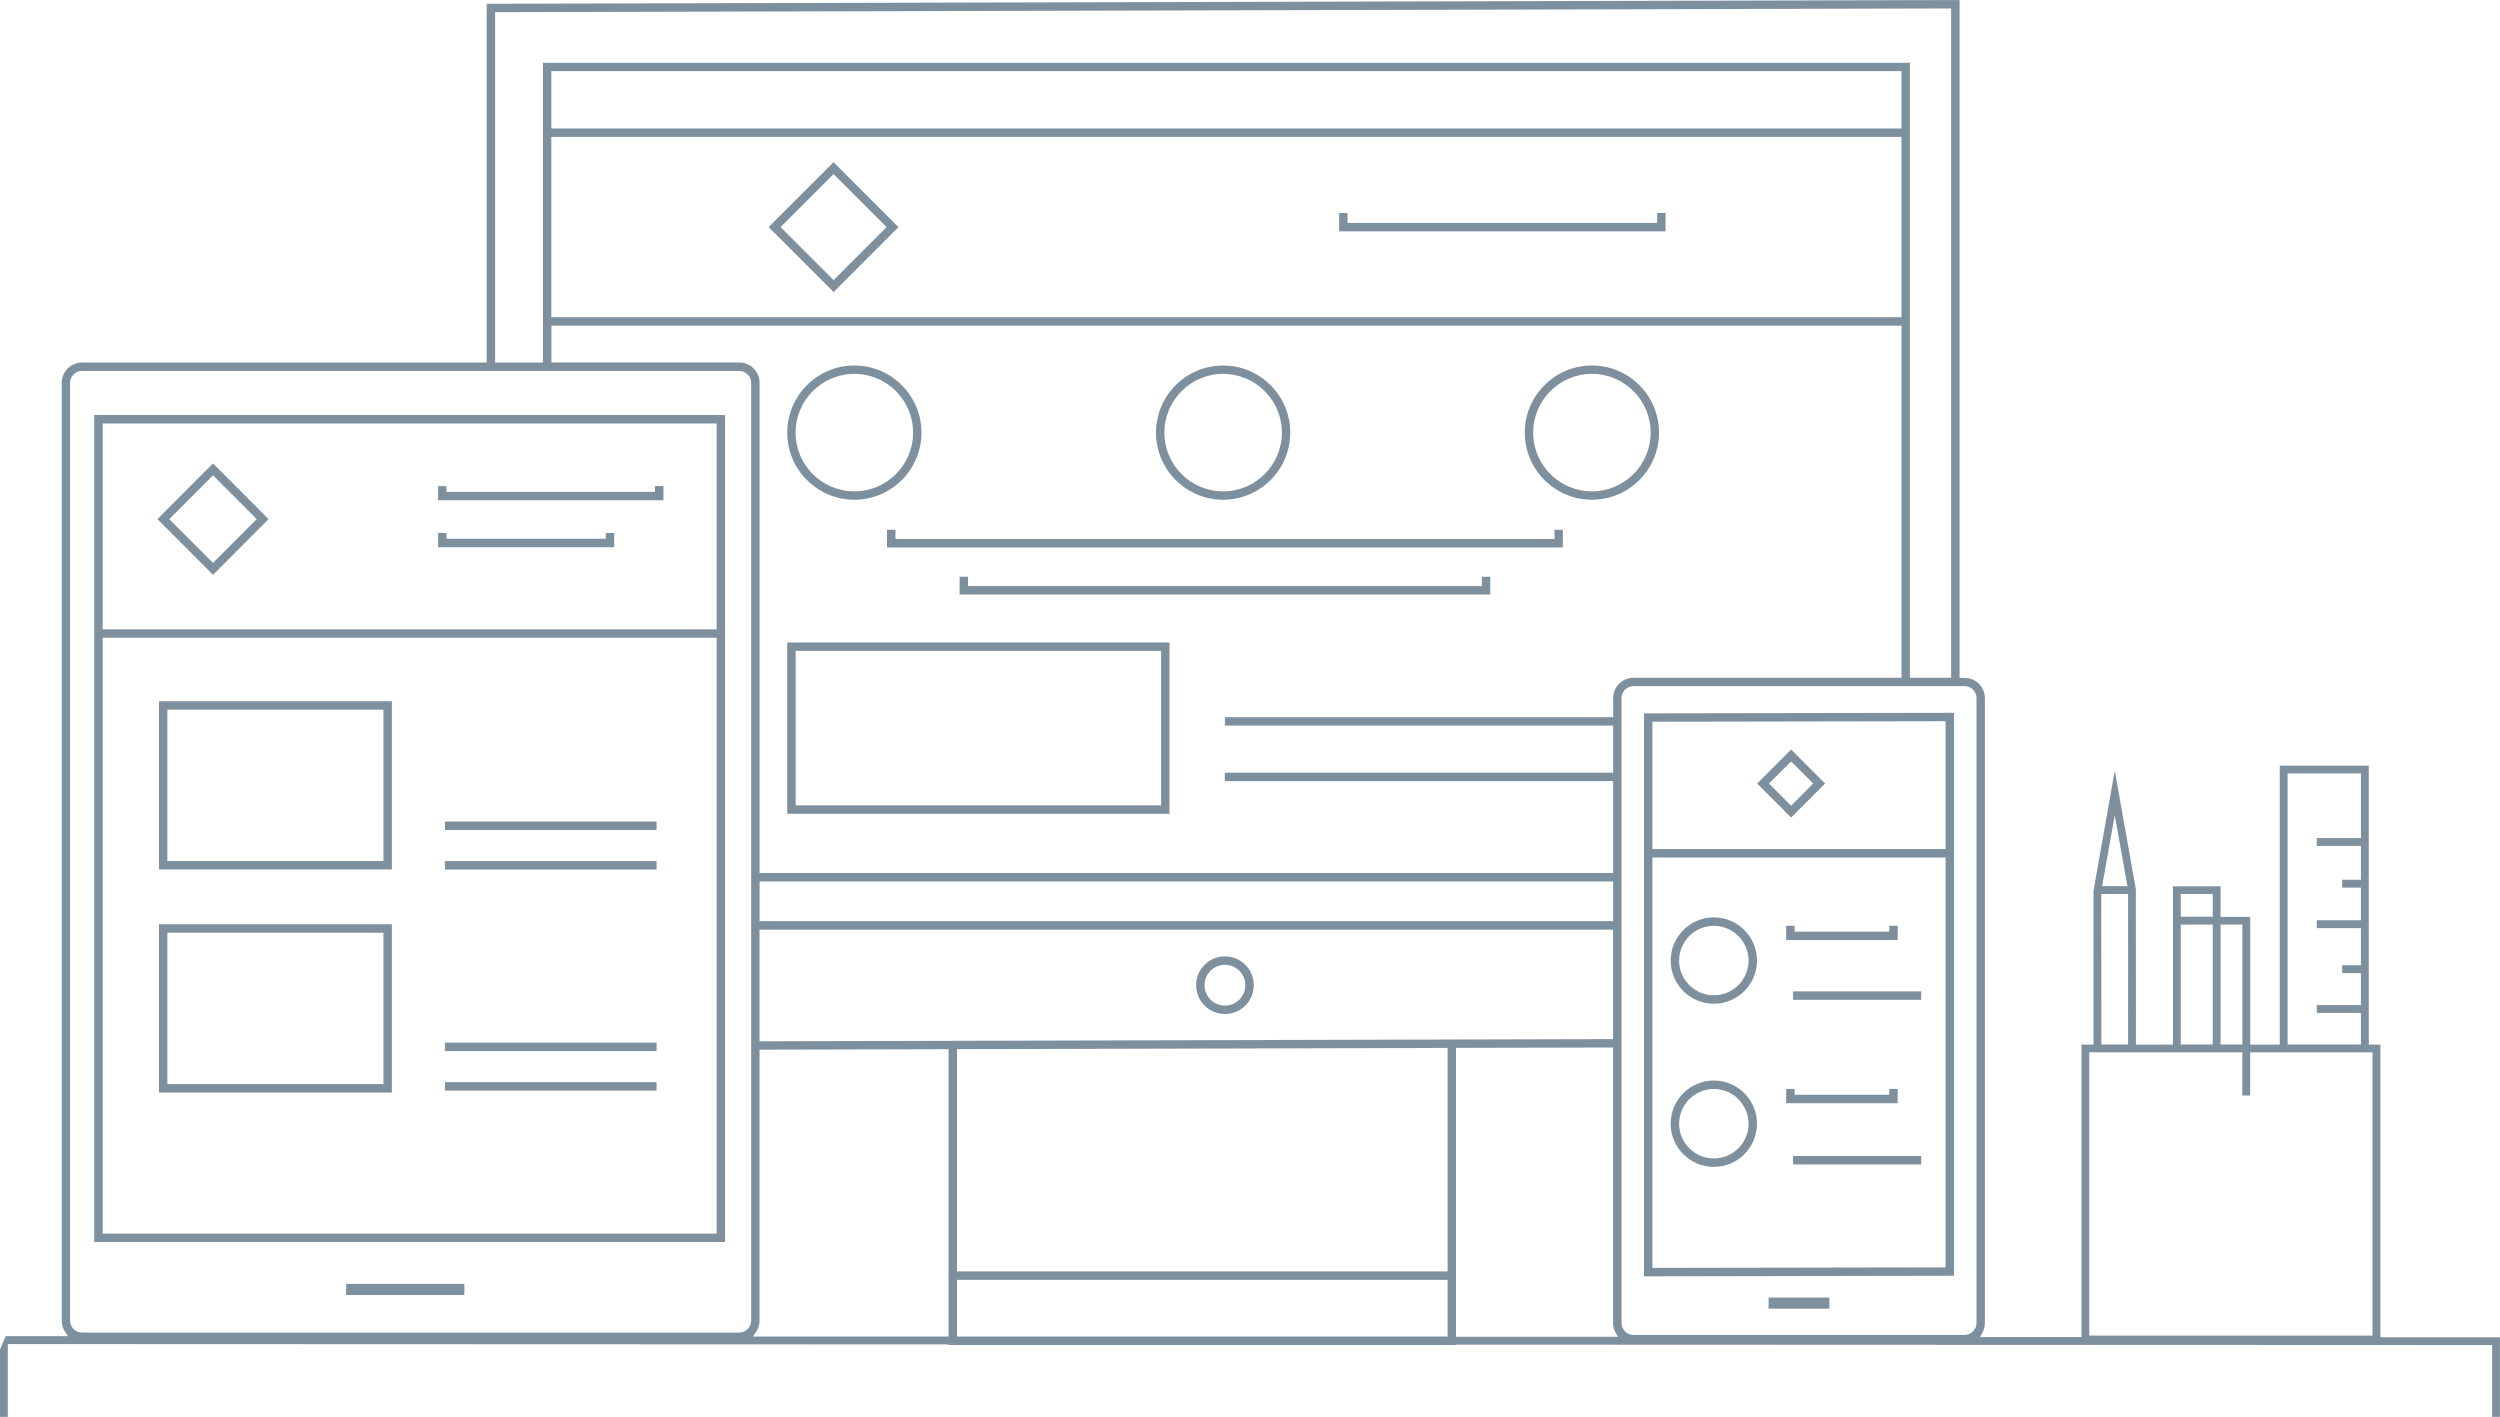 <?xml version="1.0" encoding="UTF-8"?>
<svg id="Layer_2" data-name="Layer 2" xmlns="http://www.w3.org/2000/svg" viewBox="0 0 470.74 266.78">
  <defs>
    <style>
      .cls-1 {
        fill: #7e909e;
      }
    </style>
  </defs>
  <g id="Layer_1-2" data-name="Layer 1">
    <path class="cls-1" d="m17.74,78.15v155.71h118.79V78.15H17.74Zm117.2,154.13H19.33v-112.2h115.61v112.2Zm0-113.78H19.33v-38.76h115.61v38.76Z"/>
    <polygon class="cls-1" points="82.49 91.53 82.49 94.2 124.92 94.2 124.92 91.53 123.33 91.53 123.33 92.62 84.07 92.62 84.07 91.53 82.49 91.53"/>
    <polygon class="cls-1" points="82.49 100.36 82.49 103.04 115.64 103.04 115.64 100.36 114.06 100.36 114.06 101.45 84.07 101.45 84.07 100.36 82.49 100.36"/>
    <path class="cls-1" d="m50.58,97.75l-10.47-10.49-10.47,10.49,10.47,10.49,10.47-10.49Zm-10.47-8.24l8.23,8.24-8.23,8.24-8.23-8.24,8.23-8.24Z"/>
    <path class="cls-1" d="m367.94,240.22v-106l-58.38.1v106.01l58.38-.11Zm-56.8-104.32l55.21-.1v24.08h-55.21v-23.98Zm0,25.57h55.21v77.17h-.5l-54.71.1v-77.27Z"/>
    <path class="cls-1" d="m322.71,172.74c-4.48,0-8.13,3.65-8.13,8.13s3.65,8.13,8.13,8.13,8.13-3.65,8.13-8.13-3.65-8.13-8.13-8.13Zm0,14.67c-3.61,0-6.54-2.94-6.54-6.54s2.94-6.54,6.54-6.54,6.54,2.94,6.54,6.54-2.94,6.54-6.54,6.54Z"/>
    <polygon class="cls-1" points="336.33 174.32 336.33 177.01 357.33 177.01 357.33 174.32 355.74 174.32 355.74 175.42 337.92 175.42 337.92 174.32 336.33 174.32"/>
    <rect class="cls-1" x="337.63" y="186.67" width="24.12" height="1.59"/>
    <rect class="cls-1" x="337.63" y="217.67" width="24.12" height="1.59"/>
    <path class="cls-1" d="m322.71,203.46c-4.48,0-8.13,3.65-8.13,8.13s3.65,8.13,8.13,8.13,8.13-3.65,8.13-8.13-3.65-8.13-8.13-8.13Zm0,14.67c-3.61,0-6.54-2.94-6.54-6.54s2.94-6.54,6.54-6.54,6.54,2.94,6.54,6.54-2.94,6.54-6.54,6.54Z"/>
    <polygon class="cls-1" points="336.33 205.04 336.33 207.73 357.33 207.73 357.33 205.04 355.74 205.04 355.74 206.14 337.92 206.14 337.92 205.04 336.33 205.04"/>
    <path class="cls-1" d="m343.66,147.54l-6.4-6.41-6.4,6.41,6.4,6.41,6.4-6.41Zm-6.4-4.16l4.16,4.16-4.16,4.17-4.16-4.17,4.16-4.16Z"/>
    <path class="cls-1" d="m230.65,180.08c-2.99,0-5.42,2.43-5.42,5.43s2.43,5.43,5.42,5.43,5.43-2.43,5.43-5.43-2.43-5.43-5.43-5.43Zm0,9.27c-2.12,0-3.84-1.72-3.84-3.84s1.72-3.84,3.84-3.84,3.84,1.72,3.84,3.84-1.72,3.84-3.84,3.84Z"/>
    <path class="cls-1" d="m160.87,68.82c-6.97,0-12.64,5.67-12.64,12.64s5.67,12.64,12.64,12.64,12.64-5.67,12.64-12.64-5.67-12.64-12.64-12.64Zm0,23.7c-6.1,0-11.06-4.96-11.06-11.06s4.96-11.06,11.06-11.06,11.06,4.96,11.06,11.06-4.96,11.06-11.06,11.06Z"/>
    <path class="cls-1" d="m230.31,68.82c-6.97,0-12.64,5.67-12.64,12.64s5.67,12.64,12.64,12.64,12.64-5.67,12.64-12.64-5.67-12.64-12.64-12.64Zm0,23.7c-6.1,0-11.06-4.96-11.06-11.06s4.96-11.06,11.06-11.06,11.06,4.96,11.06,11.06-4.96,11.06-11.06,11.06Z"/>
    <path class="cls-1" d="m299.75,68.82c-6.97,0-12.64,5.67-12.64,12.64s5.67,12.64,12.64,12.64,12.64-5.67,12.64-12.64-5.67-12.64-12.64-12.64Zm0,23.7c-6.1,0-11.06-4.96-11.06-11.06s4.96-11.06,11.06-11.06,11.06,4.96,11.06,11.06-4.96,11.06-11.06,11.06Z"/>
    <path class="cls-1" d="m169.18,42.76l-12.22-12.22-12.23,12.22,12.23,12.23,12.22-12.23Zm-12.22-9.98l9.98,9.98-9.98,9.98-9.98-9.98,9.98-9.98Z"/>
    <path class="cls-1" d="m148.23,120.98v32.25h71.98v-32.25h-71.98Zm70.4,30.66h-68.81v-29.08h68.81v29.08Z"/>
    <polygon class="cls-1" points="167.02 99.76 167.02 103.08 294.28 103.08 294.28 99.76 292.7 99.76 292.7 101.49 168.61 101.49 168.61 99.76 167.02 99.76"/>
    <polygon class="cls-1" points="180.69 108.6 180.69 111.94 280.61 111.94 280.61 108.6 279.03 108.6 279.03 110.35 182.28 110.35 182.28 108.6 180.69 108.6"/>
    <polygon class="cls-1" points="252.15 40.1 252.15 43.56 313.62 43.56 313.62 40.1 312.04 40.1 312.04 41.97 253.73 41.97 253.73 40.1 252.15 40.1"/>
    <rect class="cls-1" x="65.18" y="241.75" width="22.26" height="2.09"/>
    <rect class="cls-1" x="333.02" y="244.33" width="11.45" height="2.09"/>
    <path class="cls-1" d="m29.93,132.04v31.68h43.86v-31.68H29.93Zm42.27,30.09H31.51v-28.5h40.69v28.5Z"/>
    <path class="cls-1" d="m29.93,174.04v31.68h43.86v-31.68H29.93Zm42.27,30.09H31.51v-28.5h40.69v28.5Z"/>
    <rect class="cls-1" x="83.78" y="154.69" width="39.85" height="1.59"/>
    <rect class="cls-1" x="83.78" y="162.14" width="39.85" height="1.59"/>
    <rect class="cls-1" x="83.78" y="196.32" width="39.85" height="1.59"/>
    <rect class="cls-1" x="83.78" y="203.77" width="39.85" height="1.59"/>
    <path class="cls-1" d="m469.26,253.27v13.52s1.47,0,1.47,0v-14.99s-22.51,0-22.51,0v-55.11h-2.19v-52.52h-16.76v52.52h-5.56v-24.05h-5.58v-5.76h-8.98v29.81h-6.96l-.02-29.29-3.97-22.29-4,22.6v28.98s-2.26,0-2.26,0v55.08h-19.12s.42-.75.42-.75c.34-.6.51-1.23.51-1.88v-117.67c0-2.11-1.72-3.83-3.83-3.83h-.94V0S91.64.71,91.64.71v67.55H15.45c-2.11,0-3.83,1.72-3.83,3.83v176.58c0,.77.23,1.51.66,2.14l.53.78H1.08S0,254.11,0,254.11v12.68s1.47,0,1.47,0v-13.71h.51l176.63.07v.11h95.55v-.07h.5l194.6.08Zm-38.51-107.64h13.8v12.18h-8.31v1.48h8.31v6.36h-3.53v1.48h3.53v6.15h-8.31v1.48h8.31v7h-3.53v1.48h3.53v6.01h-8.31v1.48h8.31v5.94h-13.8v-51.04Zm-12.62,28.47h4.1v22.57h-4.1v-22.57Zm-7.5-5.76h6.02v4.28h-6.02v-4.28Zm0,5.76h6.02v22.57h-6.02v-22.57Zm-12.43-20.58l2.39,13.34h-4.77l2.38-13.34Zm2.51,14.82v28.33h-5.03l-.02-28.33h5.05Zm-7.3,29.81h28.81v8.14h1.48v-8.14h23.04v53.34h-53.34v-53.34Zm-89.66-61.52v8.86h-73.12v1.59h73.12v17.3h-160.72v-92.3c0-2.11-1.72-3.83-3.83-3.83h-35.37v-6.93h254.22v66.29h-50.46c-2.11,0-3.83,1.72-3.83,3.83v3.6h-73.12v1.59h73.12Zm0,29.34v7.48h-160.72v-7.48h160.72Zm54.29-140.19v33.95H103.81V25.79h254.22Zm-254.22-1.59v-10.8h254.22v10.8H103.81Zm266.1,105c1.24,0,2.25,1.01,2.25,2.25v117.67c0,1.24-1.01,2.25-2.25,2.25h-62.34c-1.24,0-2.25-1.01-2.25-2.25v-117.67c0-1.24,1.01-2.25,2.25-2.25h62.34ZM93.23,2.29h.5s273.66-.7,273.66-.7v126.03s-7.76,0-7.76,0V11.82H102.23v56.44h-9V2.29Zm48.21,246.38c0,1.24-1.01,2.25-2.25,2.25H15.45c-1.24,0-2.25-1.01-2.25-2.25V72.09c0-1.24,1.01-2.25,2.25-2.25h123.74c1.24,0,2.25,1.01,2.25,2.25v176.58Zm37.18,3h-36.85s.55-.8.55-.8c.46-.65.7-1.41.7-2.19v-51.03l35.59-.09v54.11Zm93.96,0h-92.38v-10.68h92.38v10.68Zm0-12.27h-92.38v-41.85h.5s91.88-.23,91.88-.23v42.09Zm-129.56-43.34v-21.01h160.72v20.61h-.5s-160.23.41-160.23.41Zm131.14,1.25l29.58-.07v51.89c0,.63.17,1.26.5,1.85l.42.74h-30.5v-54.41Z"/>
  </g>
</svg>